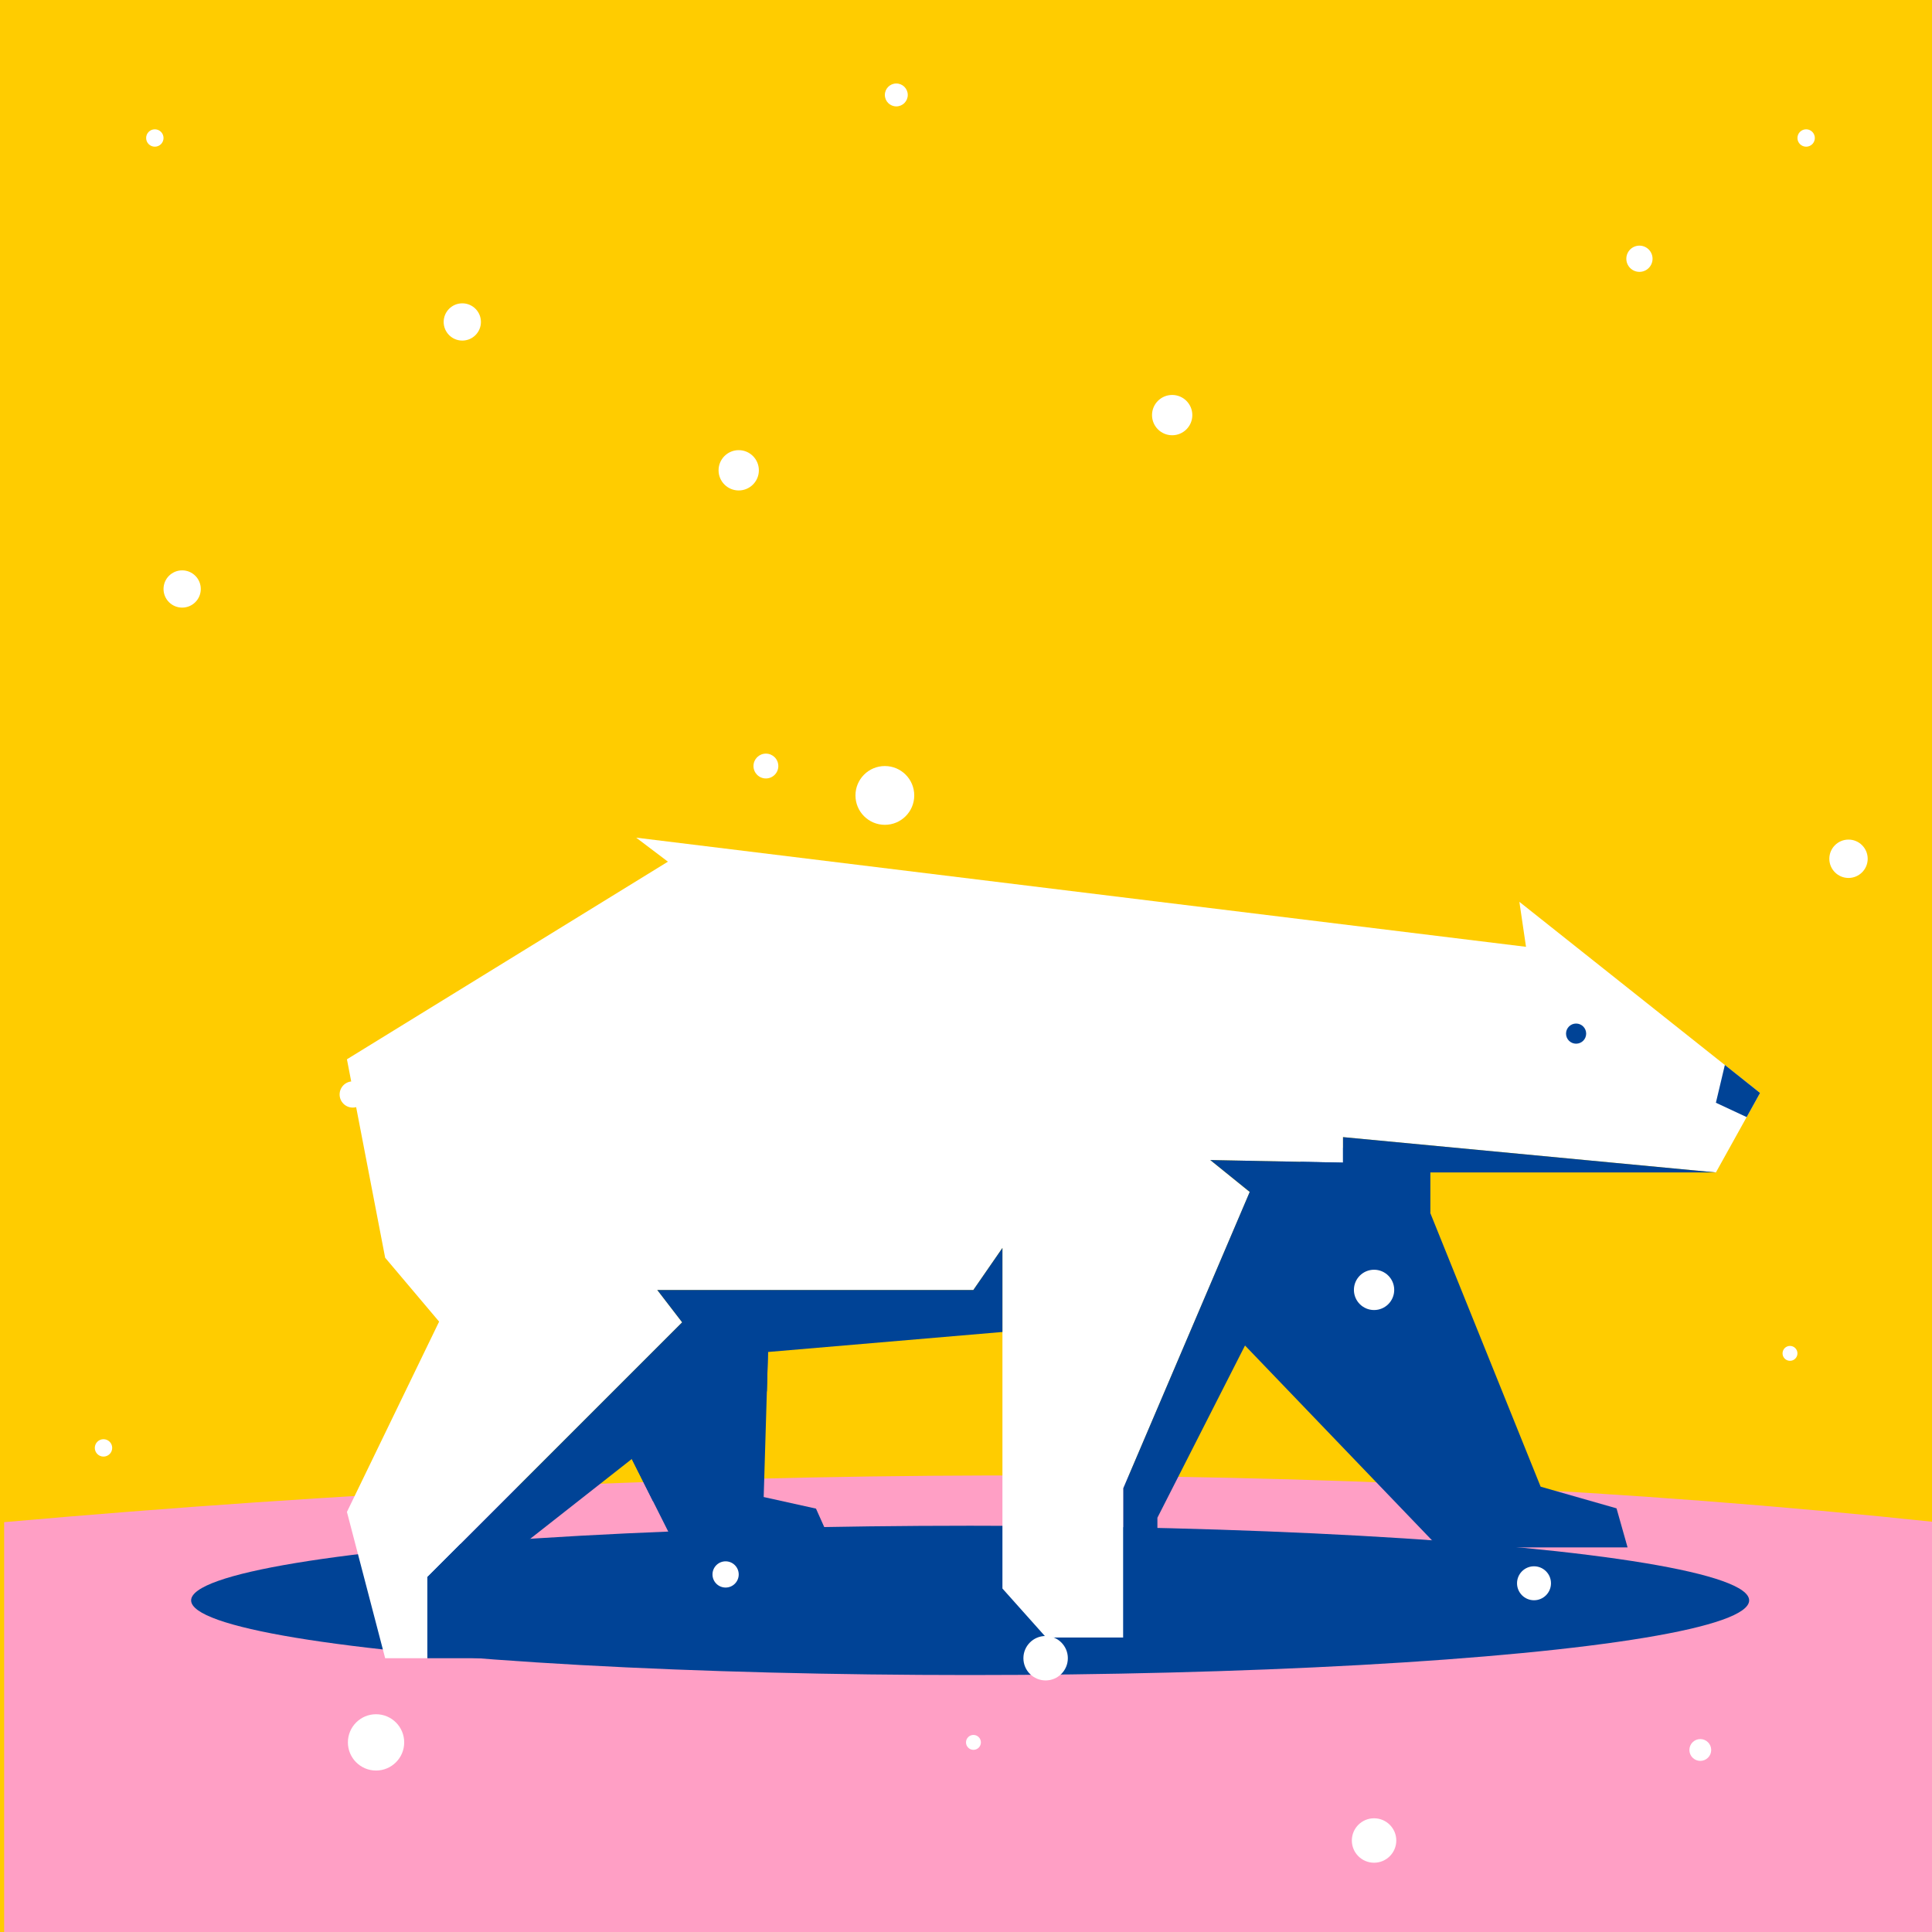 <?xml version="1.0" encoding="utf-8"?>
<!-- Generator: Adobe Illustrator 19.0.0, SVG Export Plug-In . SVG Version: 6.00 Build 0)  -->
<svg version="1.1" xmlns="http://www.w3.org/2000/svg" xmlns:xlink="http://www.w3.org/1999/xlink" x="0px" y="0px" width="1400px"
	 height="1400px" viewBox="0 0 1400 1400" enable-background="new 0 0 1400 1400" xml:space="preserve">
<g id="BG">
	<rect id="XMLID_495_" x="0" fill="#FFCC00" width="1400" height="1400"/>
	<path id="XMLID_494_" fill="#FF9FC5" d="M1403,1103c-445.6-47.3-914.2-42.9-1400,0l0,297h1400V1103z"/>
	<ellipse id="XMLID_997_" fill="#004396" cx="703" cy="1159.7" rx="564.5" ry="54.1"/>
</g>
<g id="OBJ">
	<g id="XMLID_1354_">
		<polygon id="XMLID_1362_" fill="#004396" points="449.6,1040.9 490.6,1122.5 604.4,1122.5 591.3,1093.2 553.4,1084.8 557.9,934.9 
					"/>
		<polygon id="XMLID_371_" fill="#004396" points="1171.4,1093 1116.4,1077.3 1025.2,851.1 948.7,822.8 899.3,972 1042.6,1121.3 
			1179.4,1121.3 		"/>
		<polygon id="XMLID_397_" fill="#FFFFFF" points="1275.4,792 1243.4,849.6 973.2,824 973.2,842.5 877,840.6 905.6,863.8 
			814,1078.5 814,1186.6 758.1,1186.6 726.4,1151.1 726.4,904.3 705.3,934.8 476.3,934.8 494.3,958.2 309.7,1142.8 309.7,1201.6 
			279.1,1201.6 251.4,1095.6 318.2,957.7 279.1,911.4 251.4,767.6 484,624.4 461,607 1105.8,686.1 1101,653.5 		"/>
		<polygon id="XMLID_241_" fill="#004396" points="726.4,904.3 726.4,965.2 556.5,979.7 347.4,1144 385.3,1180.1 377.3,1201.6 
			309.7,1201.6 309.7,1142.8 494.3,958.2 476.3,934.8 705.3,934.8 		"/>
		<path id="XMLID_439_" fill="#004396" d="M1243.4,849.6h-206.9V879l-15-13.7c-11.5,12.1-27.1,28.9-31.3,33.4
			c-0.2,0.2-0.3,0.3-0.4,0.4l-0.7,0.7l-6.9-24.3l-43,67.3l-3.8-33.1l-96.7,190.1v44.1l42.7,18.5l14.2,24.2H814v-108.2l91.6-214.7
			L877,840.6l96.2,1.9V824L1243.4,849.6z"/>
		<path id="XMLID_1358_" fill="#A8ABAD" d="M466.3,1074.2"/>
		<polygon id="XMLID_1356_" fill="#004396" points="473.2,1087.9 555.7,1008.2 556.5,979.7 457.8,1057.2 		"/>
		<circle id="XMLID_943_" fill="#004396" cx="1142.1" cy="749" r="7.3"/>
		<polygon id="XMLID_623_" fill="#004396" points="1249.9,771.7 1243.4,799.1 1265.7,809.5 1275.4,792 		"/>
	</g>
</g>
<g id="FG">
	<g id="XMLID_249_">
		<g id="XMLID_250_">
			<circle id="XMLID_277_" fill="#FFFFFF" cx="335" cy="233.3" r="13.5"/>
			<circle id="XMLID_276_" fill="#FFFFFF" cx="132" cy="426.8" r="13.5"/>
			<circle id="XMLID_275_" fill="#FFFFFF" cx="555" cy="555.1" r="9"/>
			<circle id="XMLID_274_" fill="#FFFFFF" cx="849.4" cy="300.8" r="14.6"/>
			<circle id="XMLID_273_" fill="#FFFFFF" cx="535.3" cy="340.8" r="14.6"/>
			<circle id="XMLID_272_" fill="#FFFFFF" cx="995.7" cy="934.7" r="14.6"/>
			<circle id="XMLID_271_" fill="#FFFFFF" cx="649.5" cy="68.8" r="8.3"/>
			<circle id="XMLID_270_" fill="#FFFFFF" cx="112.2" cy="100" r="6.3"/>
			<circle id="XMLID_269_" fill="#FFFFFF" cx="1308.8" cy="100" r="6.3"/>
			<circle id="XMLID_268_" fill="#FFFFFF" cx="75" cy="1049.2" r="6.3"/>
			<circle id="XMLID_267_" fill="#FFFFFF" cx="641.2" cy="576.4" r="21.3"/>
			<circle id="XMLID_266_" fill="#FFFFFF" cx="795.3" cy="793.1" r="10.7"/>
			<circle id="XMLID_263_" fill="#FFFFFF" cx="629.4" cy="886.1" r="7.1"/>
			<circle id="XMLID_262_" fill="#FFFFFF" cx="255.6" cy="793.1" r="9.5"/>
			<circle id="XMLID_261_" fill="#FFFFFF" cx="525.8" cy="1140.9" r="9.5"/>
			<circle id="XMLID_260_" fill="#FFFFFF" cx="995.7" cy="1333.7" r="16.1"/>
			<circle id="XMLID_259_" fill="#FFFFFF" cx="757.7" cy="1201.6" r="16.1"/>
			<circle id="XMLID_258_" fill="#FFFFFF" cx="1188" cy="187.5" r="9.5"/>
			<circle id="XMLID_257_" fill="#FFFFFF" cx="1179" cy="761.7" r="6.7"/>
			<circle id="XMLID_256_" fill="#FFFFFF" cx="1297.1" cy="980.7" r="5.4"/>
			<circle id="XMLID_255_" fill="#FFFFFF" cx="705.4" cy="1262.6" r="5.4"/>
			<circle id="XMLID_254_" fill="#FFFFFF" cx="1111.6" cy="1147.3" r="12.3"/>
			<circle id="XMLID_253_" fill="#FFFFFF" cx="1232.1" cy="1268.1" r="7.9"/>
			<circle id="XMLID_252_" fill="#FFFFFF" cx="1339.5" cy="622.3" r="13.9"/>
			<circle id="XMLID_251_" fill="#FFFFFF" cx="272.5" cy="1262.6" r="20.4"/>
		</g>
	</g>
</g>
</svg>
